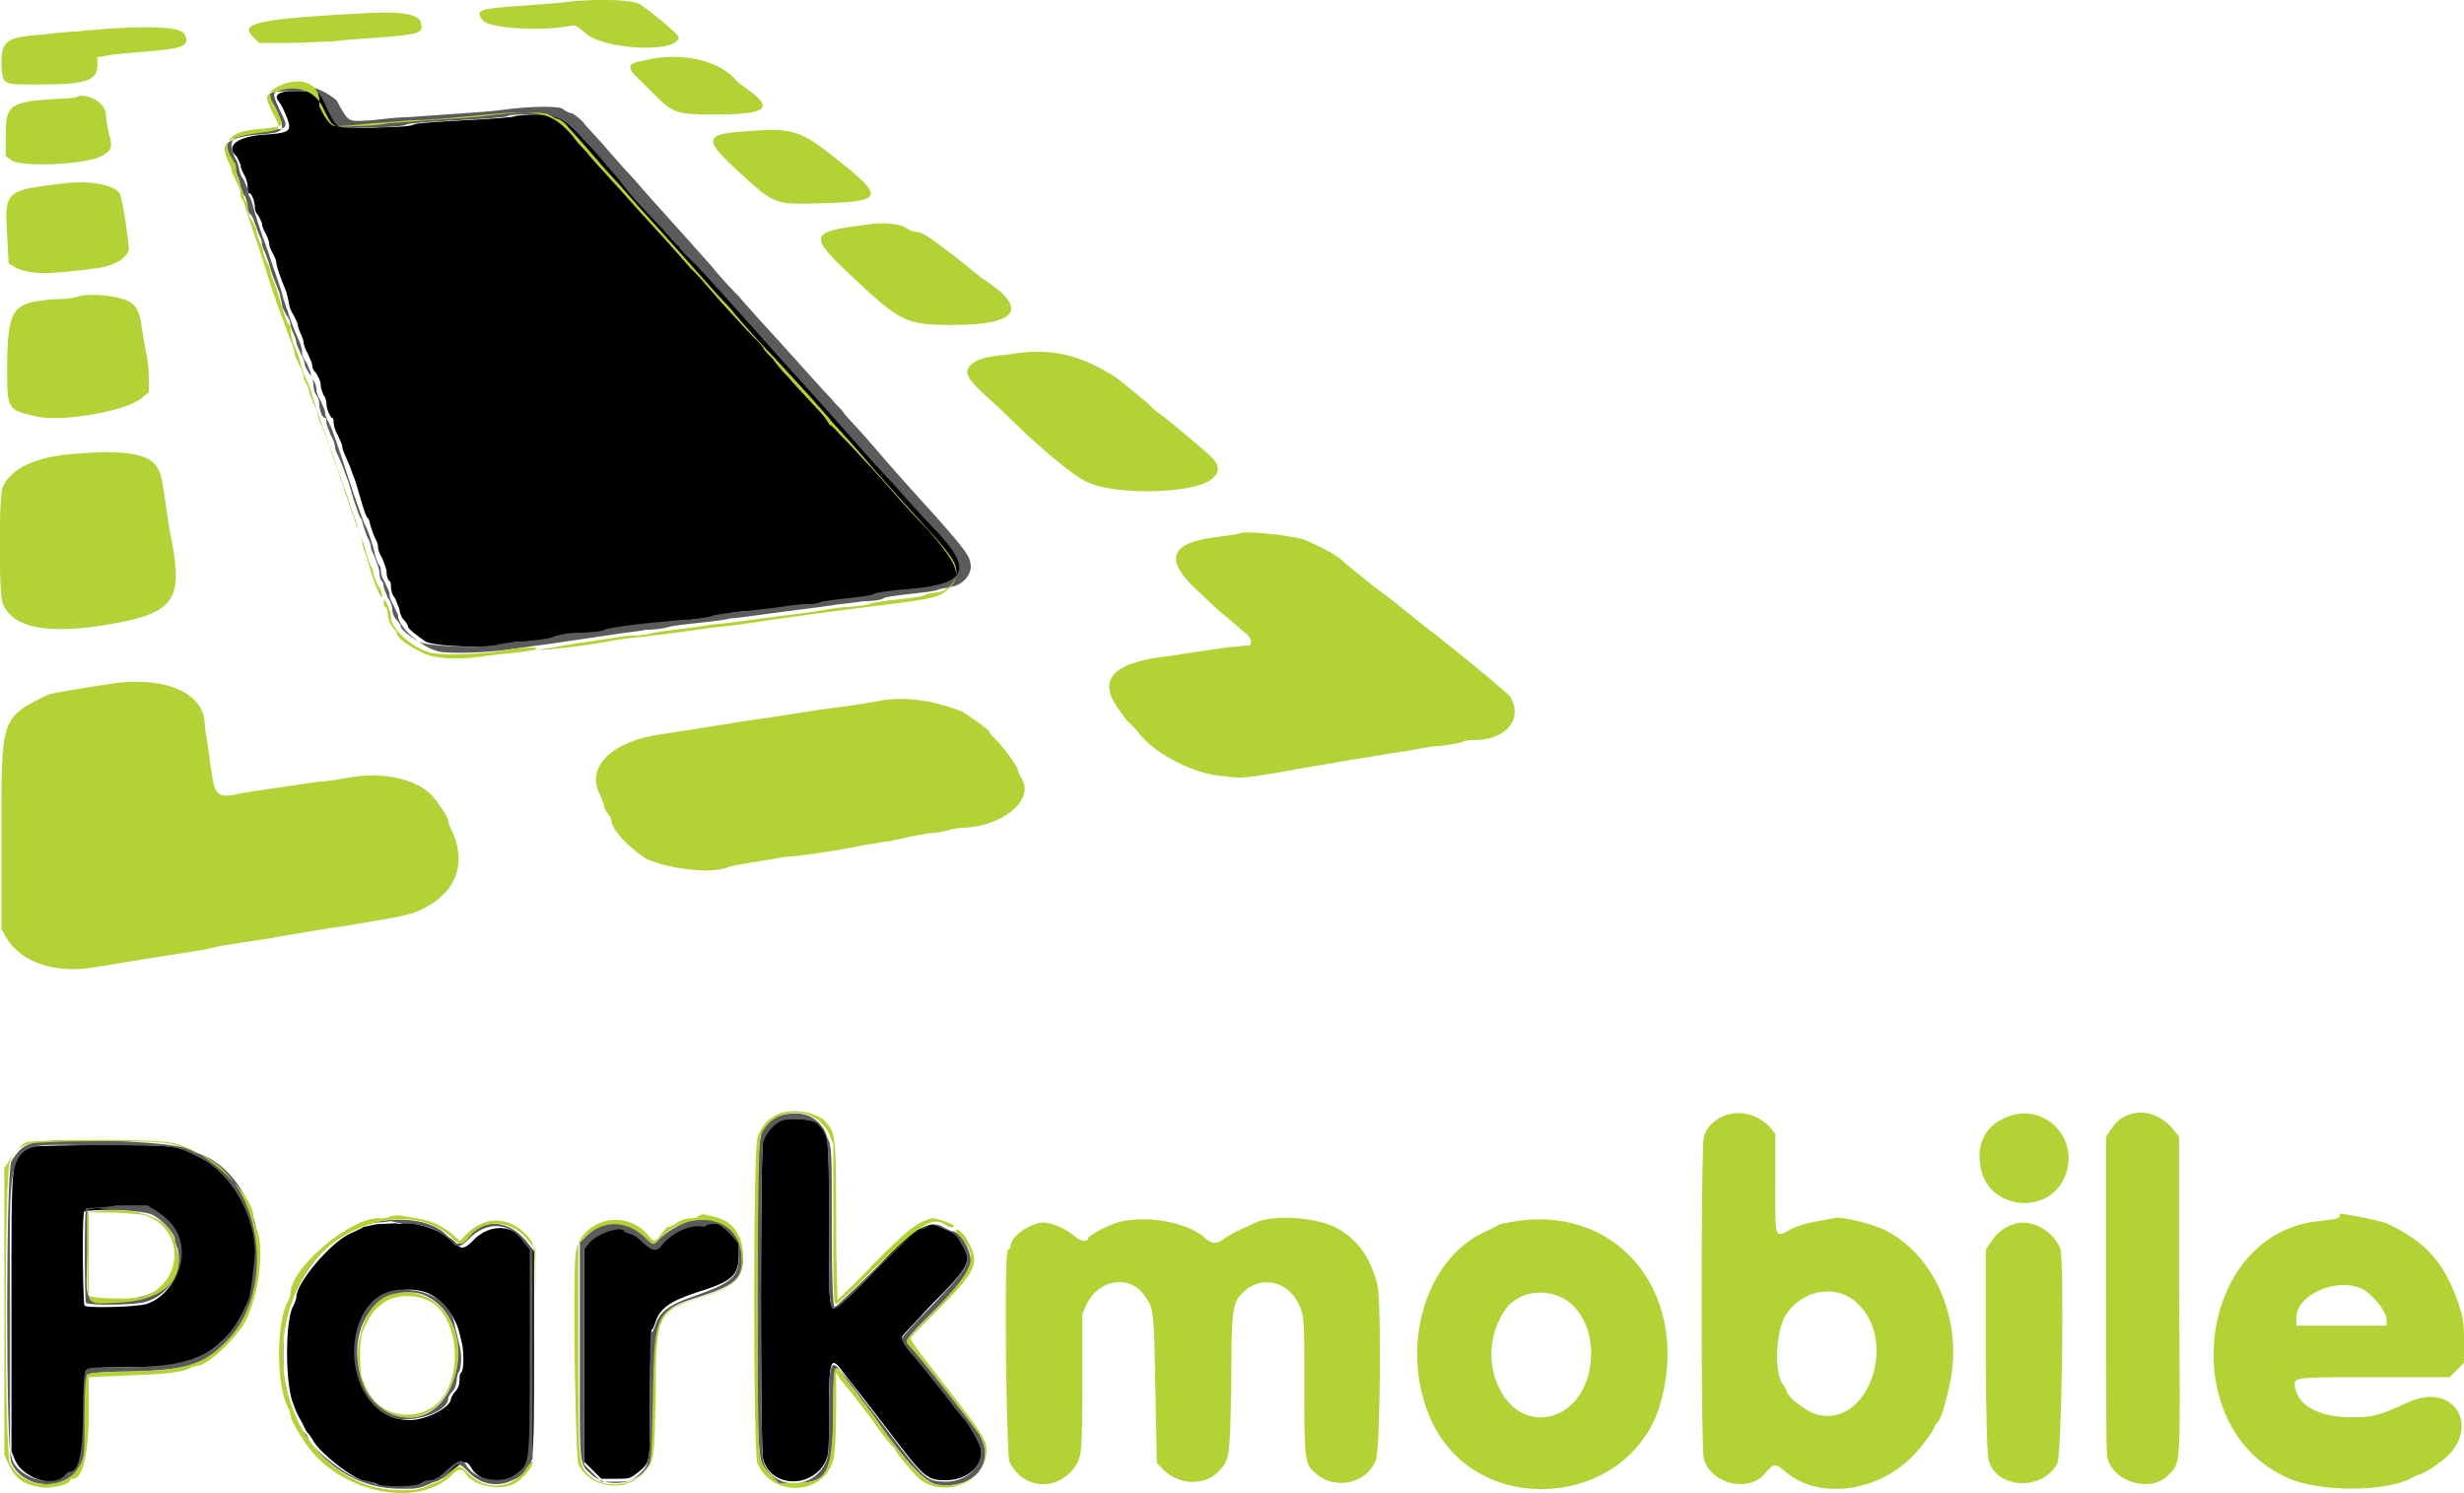 <?xml version="1.0" encoding="utf-8"?>
<!-- Generator: Adobe Illustrator 19.0.0, SVG Export Plug-In . SVG Version: 6.00 Build 0)  -->
<svg version="1.1" id="svg" xmlns="http://www.w3.org/2000/svg" xmlns:xlink="http://www.w3.org/1999/xlink" x="0px" y="0px"
	 width="172.1px" height="104.3px" viewBox="-213.4 704.3 172.1 104.3" style="enable-background:new -213.4 704.3 172.1 104.3;"
	 xml:space="preserve">
<path id="path0" d="M-193.5,710.7c-0.5,0.1-0.7,0.3-0.5,0.6c0.3,0.3,0.8,1.5,0.8,1.8c0,0.4-0.3,0.5-1.6,0.6c-2,0.1-2.9,0.8-2.1,1.5
	c0.1,0.1,0.2,0.4,0.3,0.6c0,0.3,0.2,0.6,0.3,0.8c0.1,0.2,0.2,0.5,0.2,0.8c0,0.2,0,0.4,0.1,0.4c0.2,0,0.4,0.6,0.4,1
	c0,0.2,0.1,0.4,0.2,0.5c0.1,0.1,0.2,0.4,0.3,0.6c0,0.3,0.2,0.6,0.3,0.8c0.1,0.2,0.2,0.5,0.2,0.6c0,0.2,0.1,0.4,0.2,0.6
	c0.1,0.2,0.3,0.5,0.3,0.8c0.1,0.5,0.3,1,0.7,2c0.1,0.4,0.2,0.8,0.2,0.9c0,0.1,0.1,0.4,0.3,0.7c0.1,0.2,0.3,0.6,0.3,0.7
	c0,0.1,0.1,0.4,0.2,0.6c0.1,0.2,0.2,0.5,0.2,0.6c0,0.1,0.1,0.5,0.3,0.8c0.1,0.3,0.3,0.6,0.3,0.8c0,0.2,0.1,0.4,0.3,0.6
	c0.1,0.2,0.3,0.5,0.3,0.8c0,0.2,0.1,0.5,0.2,0.7c0.1,0.1,0.2,0.4,0.2,0.6c0,0.4,0.3,1,0.4,1c0.1,0,0.1,0.2,0.1,0.3
	c0,0.2,0.1,0.6,0.3,0.9c0.1,0.3,0.3,0.6,0.3,0.8c0,0.1,0.1,0.4,0.2,0.6c0.1,0.2,0.2,0.5,0.3,0.7c0.1,0.2,0.2,0.6,0.3,0.8
	c0.1,0.2,0.3,0.9,0.5,1.6c0.2,0.7,0.4,1.3,0.5,1.3c0.1,0.1,0.1,0.3,0.2,0.6c0.1,0.3,0.2,0.6,0.3,0.8c0.1,0.2,0.2,0.4,0.2,0.6
	s0.1,0.5,0.3,0.8c0.1,0.3,0.3,0.7,0.3,1s0.1,0.5,0.2,0.6c0.1,0,0.1,0.2,0.1,0.4c0,0.2,0.1,0.6,0.3,0.8c0.1,0.3,0.3,0.7,0.3,0.8
	s0.1,0.5,0.3,0.7s0.3,0.4,0.3,0.5c0,0.1,0.6,0.6,1.2,1c0.6,0.4,5,0.5,5.6,0.2c0.2-0.1,1-0.2,1.9-0.2c0.9,0,1.7-0.2,1.9-0.3
	c0.2-0.1,1-0.2,1.8-0.3c0.8,0,1.6-0.1,1.8-0.2c0.4-0.1,3-0.5,5.5-0.7c0.9-0.1,1.8-0.2,2.1-0.3c0.3-0.1,1.1-0.3,2.1-0.3
	c0.9-0.1,2.1-0.2,2.6-0.3c0.6-0.1,1.4-0.2,1.8-0.2c0.4,0,0.8-0.1,0.9-0.1c0.1-0.1,1-0.2,1.9-0.3c0.9-0.1,1.8-0.2,1.9-0.3
	c0.1-0.1,1-0.2,1.8-0.3c4.6-0.4,5.2-1.3,2.7-4c-1-1-2.5-2.7-3.1-3.4c-0.9-1-2.2-2.4-3.8-4.2c-0.8-0.9-2.5-2.7-3.6-4
	c-1.8-2-3.1-3.4-6.2-6.9c-0.3-0.3-0.7-0.7-0.9-0.9s-0.4-0.5-0.5-0.6c-0.1-0.2-0.8-0.9-1.5-1.6c-1.6-1.7-1.8-2-2.4-2.7
	c-0.3-0.3-0.8-0.9-1.1-1.3c-0.3-0.3-1.1-1.1-1.6-1.8c-1.4-1.6-1.9-1.8-3.8-1.8c-0.8,0-1.4,0.1-1.5,0.1c-0.1,0.1-1.6,0.2-3.5,0.3
	c-1.8,0.1-3.5,0.2-3.6,0.3c-0.1,0.1-1.2,0.2-2.4,0.2c-2.5,0.1-2.4,0.2-3.2-1.4c-0.2-0.5-0.5-0.9-0.6-1
	C-191.5,710.7-192.9,710.6-193.5,710.7 M-159,782.6c-0.4,0.2-0.9,0.8-1.1,1.4c-0.2,0.8-0.2,21.4,0,22.2c0.5,2,3.3,2.1,4.3,0.3
	c0.3-0.6,0.3-0.7,0.3-3.5c0-3.9,0.1-4.1,1.1-2.7c0.3,0.4,0.8,1,1.1,1.4c0.3,0.4,1.1,1.4,1.7,2.2c2.8,3.7,2.9,3.8,4.3,3.8
	c1.5,0,2.7-1.1,2.4-2.3c-0.1-0.4-0.9-1.9-1.2-2.1c-0.1-0.1-0.6-0.7-1.1-1.4c-1.5-2-2.2-2.9-2.6-3.2c-0.3-0.3-0.6-0.8-0.6-1
	c0-0.1,0.9-1,2-2.2c2.8-2.8,2.9-3.1,2.2-4.3c-0.4-0.7-0.4-0.7-1.2-1.1c-0.8-0.3-0.9-0.3-1.2-0.2c-0.2,0.1-0.5,0.2-0.7,0.3
	c-0.3,0.1-1.2,0.9-2.8,2.6c-1.4,1.4-2.6,2.6-2.8,2.7c-0.6,0.4-0.6,0.2-0.6-5.9c0-6.1,0-6.1-0.8-6.9
	C-156.6,782.5-158.5,782.3-159,782.6 M-211.1,784.4c-1.6,0.5-1.5,0.2-1.5,11.5v9.8l0.3,0.7c0.6,1.2,2.8,1.9,3.6,1
	c0.1-0.1,0.3-0.3,0.4-0.3c0.6,0,0.9-1.4,0.9-4.2c0-2,0-2.8,0.2-2.9c0.1-0.1,0.9-0.2,2.9-0.2c3.7,0,5-0.4,6.7-2.1
	c0.8-0.8,1.1-1.3,1.7-2.5c0.2-0.4,0.4-2.2,0.5-3.2c0.1-2.6-1.6-5.7-3.8-6.8c-1.2-0.6-1.4-0.7-2.3-0.8
	C-202.8,784.2-210.6,784.3-211.1,784.4 M-202.4,789.2c1.2,0.8,1.6,1.6,1.6,2.9c0,1.4-1.1,2.9-2.4,3.3c-0.8,0.2-4.1,0.3-4.3,0.1
	c-0.1-0.2-0.2-6.5,0-6.6c0,0,1-0.1,2.2-0.1h2.1L-202.4,789.2 M-186.8,789.8c-0.5,0-1,0.2-1.2,0.2c-0.1,0.1-0.6,0.3-1,0.5
	c-1.3,0.6-3.7,3.4-3.7,4.4c0,0.1-0.1,0.4-0.2,0.6c-0.6,0.9-0.6,5.6,0,6.9c0.1,0.3,0.3,0.8,0.5,1.1c0.2,0.3,0.3,0.7,0.5,0.9
	c0.2,0.2,0.2,0.3,0.3,0.4c0.3,0.8,3,3,3.9,3c0.2,0,0.5,0.1,0.7,0.2c0.5,0.3,2.9,0.3,3.3,0c0.1-0.1,0.4-0.2,0.6-0.2s0.6-0.2,1.2-0.7
	c0.9-0.8,1.1-0.8,1.4-0.3c0.5,1,2.4,1.4,3.4,0.6s1-0.4,1-8.5v-7.2l-0.4-0.5c-1-1.4-2.7-1.5-3.9-0.2c-0.5,0.5-0.8,0.6-1.1,0.2
	c-0.8-0.9-3.1-1.7-4-1.4C-185.8,789.7-186.3,789.8-186.8,789.8 M-165.1,789.8c-0.6,0.1-1.5,0.6-2,1.2c-0.5,0.5-0.8,0.5-1.4-0.1
	c-0.3-0.3-0.7-0.6-0.9-0.6c-0.2,0-0.4-0.1-0.4-0.2c-0.3-0.4-2,0.2-2.5,0.9l-0.3,0.4v7.5v7.5l0.6,0.6l0.6,0.6h1c0.9,0,1,0,1.5-0.4
	c1-0.8,0.9-0.6,0.9-5.5c0-2.6,0.1-4.4,0.1-4.5c0.1,0,0.2-0.3,0.3-0.6c0.3-0.9,1-1.4,2.8-2c2.6-0.8,3-1.2,3-2.7V791l-0.6-0.7
	c-0.4-0.5-0.7-0.7-1-0.7c-0.2,0-0.5,0-0.7-0.1C-164.4,789.8-164.8,789.8-165.1,789.8 M-182.9,795c0.8,0.6,1.3,1.5,1.5,2.1
	c0.1,0.3,0.2,0.8,0.3,1.2c0.1,0.7,0.1,1.7-0.1,1.9c-0.1,0-0.1,0.3-0.1,0.5c0,0.3-0.1,0.6-0.3,0.8c-0.2,0.2-0.3,0.5-0.3,0.5
	c0,0.6-1.7,1.5-2.9,1.5c-3.8,0-5.2-6.3-1.8-8.6C-185.8,794.2-183.8,794.2-182.9,795"/>
<path id="path1" style="fill:#5B5B5B;" d="M-193.7,710.5c-0.7,0.3-0.7,0.3-0.2,1.4c0.7,1.4,0.7,1.4-1,1.5c-2.2,0.2-2.7,0.6-2.1,1.9
	c0.2,0.3,0.3,0.7,0.3,0.8s0.1,0.5,0.3,0.7c0.1,0.3,0.3,0.6,0.3,0.8s0.1,0.3,0.1,0.4c0.1,0.1,0.2,0.4,0.3,0.8c0.1,0.4,0.5,1.7,1,3
	c0.4,1.3,1,2.8,1.1,3.4c0.4,1.1,0.5,1.6,1,2.7c0.2,0.4,0.3,0.8,0.3,1s0.1,0.5,0.3,0.7c0.1,0.3,0.3,0.6,0.3,0.8
	c0,0.1,0.1,0.4,0.2,0.5c0.1,0.1,0.2,0.4,0.2,0.6s0.1,0.5,0.3,0.8c0.1,0.3,0.3,0.6,0.3,0.8c0,0.2,0.1,0.4,0.2,0.6
	c0.2,0.3,0.5,1.1,1.8,5.1c0.4,1.1,0.7,2,0.8,2.2c0.2,0.3,0.6,1.5,0.7,2.1c0.1,0.3,0.2,0.6,0.3,0.7c0.1,0.1,0.1,0.2,0.1,0.4
	c0,0.2,0.1,0.5,0.3,0.8c0.1,0.3,0.3,0.6,0.3,0.8c0,0.2,0.1,0.5,0.3,0.8c0.1,0.3,0.3,0.6,0.3,0.7c0,0.8,1.6,2.2,2.8,2.5
	c0.7,0.2,3.7,0.1,5.4-0.2c0.7-0.1,2.3-0.3,3.6-0.5c1.3-0.2,2.8-0.4,3.4-0.5c0.6-0.1,1.6-0.2,2.1-0.3c0.5,0,1.3-0.1,1.6-0.2
	c0.3-0.1,1.3-0.2,2.2-0.3c0.9-0.1,1.8-0.2,2.1-0.3c0.3,0,1.7-0.2,3.2-0.4c1.5-0.2,3.2-0.4,3.8-0.5c0.6-0.1,1.7-0.2,2.3-0.3
	c0.7,0,1.3-0.1,1.4-0.2c0.1-0.1,0.9-0.2,1.8-0.3c0.9-0.1,1.8-0.2,2-0.3c0.2-0.1,0.6-0.1,0.9-0.2c0.8-0.1,1.4-0.8,1.4-1.4
	c0-0.7-0.3-1.1-2.6-3.7c-1.1-1.2-2.9-3.2-4-4.5c-1.1-1.3-2.2-2.4-2.3-2.6c-0.1-0.2-0.5-0.5-0.8-0.9c-0.5-0.5-1.9-2.1-3-3.3
	c-0.7-0.8-2.3-2.5-2.8-3.1c-0.3-0.3-0.6-0.7-0.8-0.9c-0.1-0.1-1-1-1.8-2c-0.8-0.9-2.4-2.7-3.4-3.8c-1.1-1.2-2.1-2.4-2.4-2.7
	c-0.3-0.3-1-1.1-1.6-1.8c-0.6-0.7-1.4-1.5-1.6-1.8c-0.3-0.3-0.7-0.6-0.8-0.6c-0.2,0-0.5-0.2-0.6-0.3c-0.3-0.2-2.2-0.2-4.4,0.1
	c-0.7,0.1-2.4,0.2-3.8,0.3c-1.4,0.1-2.7,0.2-3,0.2s-1.3,0.1-2.1,0.2c-1.8,0.1-1.6,0.2-2.5-1.4C-191,710.4-192.3,710-193.7,710.5
	 M-191.2,710.8c0.1,0,0.4,0.5,0.6,1c0.8,1.6,0.6,1.5,3.2,1.4c1.2,0,2.3-0.1,2.4-0.2c0.1-0.1,1.8-0.2,3.6-0.3
	c1.8-0.1,3.4-0.2,3.5-0.3c0.1-0.1,0.7-0.1,1.5-0.1c1.9,0,2.4,0.2,3.8,1.8c0.6,0.6,1.3,1.4,1.6,1.8c0.3,0.3,0.8,0.9,1.1,1.3
	c0.6,0.8,0.8,1,2.4,2.7c0.7,0.7,1.3,1.5,1.5,1.6c0.1,0.2,0.3,0.4,0.5,0.6c0.2,0.2,0.6,0.6,0.9,0.9c3.2,3.5,4.4,4.9,6.2,6.9
	c1.2,1.3,2.8,3.1,3.6,4c1.6,1.8,2.9,3.3,3.8,4.2c0.6,0.7,2.1,2.4,3.1,3.4c2.6,2.8,1.9,3.7-2.7,4c-0.9,0.1-1.7,0.2-1.8,0.3
	c-0.1,0.1-1,0.2-1.9,0.3c-0.9,0.1-1.8,0.2-1.9,0.3c-0.1,0.1-0.6,0.1-0.9,0.1c-0.4,0-1.2,0.1-1.8,0.2c-0.6,0.1-1.8,0.2-2.6,0.3
	c-0.9,0.1-1.8,0.2-2.1,0.3c-0.3,0.1-1.2,0.3-2.1,0.3c-2.5,0.2-5.1,0.5-5.5,0.7c-0.2,0.1-1,0.2-1.8,0.2s-1.6,0.2-1.8,0.3
	c-0.2,0.1-1,0.2-1.9,0.3c-0.9,0-1.7,0.2-1.9,0.2c-0.6,0.3-5,0.2-5.6-0.2c-0.7-0.4-1.2-0.9-1.2-1c0-0.1-0.1-0.3-0.3-0.5
	c-0.2-0.2-0.3-0.5-0.3-0.7s-0.1-0.6-0.3-0.8c-0.1-0.3-0.3-0.7-0.3-0.8c0-0.2-0.1-0.4-0.1-0.4c-0.1,0-0.2-0.3-0.2-0.6
	c0-0.3-0.2-0.7-0.3-1c-0.1-0.3-0.3-0.6-0.3-0.8s-0.1-0.4-0.2-0.6c-0.1-0.2-0.2-0.5-0.3-0.8s-0.1-0.5-0.2-0.6
	c-0.1-0.1-0.3-0.7-0.5-1.3c-0.2-0.7-0.4-1.4-0.5-1.6c-0.1-0.2-0.2-0.6-0.3-0.8c-0.1-0.2-0.2-0.5-0.3-0.7c-0.1-0.2-0.2-0.4-0.2-0.6
	c0-0.1-0.1-0.5-0.3-0.8c-0.1-0.3-0.3-0.7-0.3-0.9c0-0.2,0-0.3-0.1-0.3c-0.2,0-0.4-0.6-0.4-1c0-0.2-0.1-0.5-0.2-0.6
	c-0.1-0.1-0.2-0.4-0.2-0.7c0-0.2-0.1-0.6-0.3-0.8c-0.1-0.2-0.3-0.5-0.3-0.6c0-0.1-0.1-0.5-0.3-0.8c-0.1-0.3-0.3-0.6-0.3-0.8
	c0-0.1-0.1-0.4-0.2-0.6c-0.1-0.2-0.2-0.5-0.2-0.6c0-0.1-0.1-0.5-0.3-0.7c-0.1-0.2-0.3-0.5-0.3-0.7c0-0.1-0.1-0.5-0.2-0.9
	c-0.4-1-0.6-1.5-0.7-2c-0.1-0.2-0.2-0.6-0.3-0.8c-0.1-0.2-0.2-0.4-0.2-0.6s-0.1-0.4-0.2-0.6c-0.1-0.2-0.2-0.6-0.3-0.8
	c-0.1-0.3-0.2-0.6-0.3-0.6c-0.1-0.1-0.2-0.3-0.2-0.5c0-0.4-0.2-1-0.4-1c-0.1,0-0.1-0.2-0.1-0.4s-0.1-0.6-0.2-0.8
	c-0.1-0.2-0.2-0.6-0.3-0.8c-0.1-0.3-0.2-0.6-0.3-0.6c-0.8-0.7,0.1-1.4,2.1-1.5c1.3-0.1,1.6-0.2,1.6-0.6c0-0.3-0.5-1.5-0.8-1.8
	c-0.3-0.3-0.1-0.6,0.5-0.6C-192.9,710.6-191.5,710.7-191.2,710.8 M-158.8,782.2c-1.8,0.6-1.7,0.1-1.7,12.8c0,11.9,0,11.4,0.9,12.3
	l0.6,0.6h1.1c2.3,0,2.7-0.7,2.7-4.9c0-3.5,0.1-3.6,0.8-2.5c0.2,0.3,0.8,1,1.2,1.6c0.4,0.5,0.9,1.2,1.1,1.5c2,2.9,3.3,4.2,4.1,4.4
	c2.6,0.4,4.2-1.5,3-3.5c-0.4-0.6-4.1-5.4-4.8-6.1c-0.4-0.5-0.5-0.4,1.6-2.5c2.2-2.2,2.6-2.7,2.6-3.5c0-0.9-0.8-2.1-1.3-2.1
	c-0.1,0-0.3-0.1-0.5-0.2c-0.9-0.7-1.9-0.1-4.9,2.9c-1.5,1.4-2.7,2.6-2.8,2.6c-0.1,0-0.2-1.3-0.2-5.6c0-5.3,0-5.6-0.3-6.2
	C-156.1,782.3-157.3,781.8-158.8,782.2 M-156.3,782.8c0.8,0.9,0.8,0.9,0.8,6.9c0,6.1,0,6.3,0.6,5.9c0.2-0.1,1.5-1.3,2.8-2.7
	c1.6-1.6,2.6-2.5,2.8-2.6c0.2-0.1,0.5-0.2,0.7-0.3c0.3-0.2,0.4-0.2,1.2,0.2c0.8,0.3,0.8,0.4,1.2,1.1c0.7,1.2,0.5,1.5-2.2,4.3
	c-1.1,1.1-2,2.1-2,2.2c0,0.2,0.3,0.7,0.6,1s1,1.2,2.6,3.2c0.5,0.7,1,1.3,1.1,1.4c0.3,0.3,1.1,1.7,1.2,2.1c0.2,1.2-1,2.3-2.4,2.3
	c-1.4,0-1.5-0.1-4.3-3.8c-0.6-0.8-1.4-1.8-1.7-2.2c-0.3-0.4-0.8-1.1-1.1-1.4c-1-1.3-1.1-1.2-1.1,2.7c0,2.8,0,2.9-0.3,3.5
	c-1,1.9-3.8,1.7-4.3-0.3c-0.2-0.8-0.2-21.4,0-22.2c0.2-0.6,0.7-1.2,1.1-1.4C-158.5,782.3-156.6,782.5-156.3,782.8 M-211.3,784.2
	c-0.6,0.2-0.9,0.6-1.3,1.2c-0.4,0.7-0.4,20.2,0,21.1c0.9,1.9,3.9,2,4.9,0.1c0.3-0.6,0.3-0.7,0.3-3.4c0-2.1,0-2.8,0.2-2.9
	c0.1-0.1,1.4-0.2,3.1-0.2c3.8-0.1,5-0.5,6.7-2.2c3.5-3.6,2.5-11-1.8-12.9c-0.3-0.1-0.7-0.3-0.9-0.4
	C-201.3,784-209.9,783.7-211.3,784.2 M-201.7,784.4c0.9,0.1,1.1,0.2,2.3,0.8c2.2,1.1,3.9,4.2,3.8,6.8c-0.1,1-0.3,2.9-0.5,3.2
	c-1.5,3.5-3.5,4.6-8.4,4.6c-2,0-2.8,0-2.9,0.2c-0.1,0.1-0.2,0.9-0.2,2.9c0,2.8-0.3,4.2-0.9,4.2c-0.1,0-0.3,0.1-0.4,0.3
	c-0.8,0.8-3,0.2-3.6-1l-0.2-0.7v-9.8c0-12.8-0.6-11.6,6-11.6C-204.4,784.3-202.2,784.3-201.7,784.4 M-207.4,788.7
	c-0.1,0.1-0.1,6.4,0,6.6c0.1,0.2,3.5,0.2,4.3-0.1c1.3-0.4,2.4-1.9,2.4-3.3c0-1.3-0.5-2.1-1.6-2.9l-0.8-0.5h-2.1
	C-206.4,788.7-207.4,788.7-207.4,788.7 M-202.9,789.1c0.6,0.2,1.6,1.2,1.7,1.7c0,0.2,0.1,0.5,0.2,0.7c0.5,2.1-1.2,3.5-4.2,3.6
	c-2.4,0.1-2.2,0.4-2.1-3.3v-3l0.7-0.1C-205.5,788.8-203.5,788.9-202.9,789.1 M-186.9,789.6c-3,0.4-5.7,3.3-6.5,6.9
	c-1.3,6.2,2.5,11.8,8,11.8c1.3,0,1.3,0,2.8-0.7c0.2-0.1,0.5-0.3,0.7-0.6c0.5-0.6,0.6-0.5,1.3,0.2c1.2,1.2,3.1,1,4.1-0.5l0.3-0.5
	v-7.3v-7.3l-0.4-0.5c-1.1-1.6-3.2-1.8-4.3-0.3c-0.4,0.5-0.6,0.5-1.1,0C-182.9,789.7-184.6,789.3-186.9,789.6 M-165.3,789.6
	c-0.6,0.2-1.6,0.8-2,1.2c-0.3,0.4-0.5,0.4-0.9-0.1c-1.2-1.3-3-1.3-4.2-0.1l-0.5,0.5v7.5c0,8.2-0.1,7.9,0.8,8.7c1.1,1,3.2,0.7,4-0.6
	c0.3-0.4,0.3-0.6,0.4-4.9c0.1-5.8,0.2-6,3.1-6.9c2.5-0.8,3.1-1.3,3.1-2.7C-161.6,790.2-163.2,789.1-165.3,789.6 M-184.6,789.8
	c1.2,0.1,2.1,0.6,2.8,1.3c0.3,0.4,0.6,0.3,1.1-0.2c1.2-1.3,2.9-1.3,3.9,0.2l0.4,0.5v7.2c0,8.1,0,7.7-1,8.5c-0.9,0.7-2.8,0.4-3.4-0.6
	c-0.3-0.5-0.5-0.5-1.4,0.3c-0.5,0.5-0.9,0.7-1.2,0.7c-0.2,0-0.5,0.1-0.6,0.2c-0.4,0.3-2.8,0.3-3.3,0c-0.2-0.1-0.5-0.2-0.7-0.2
	c-0.8,0-3.6-2.1-3.9-3c0-0.1-0.2-0.3-0.3-0.4c-0.1-0.1-0.3-0.5-0.5-0.9c-0.2-0.4-0.3-0.8-0.5-1.1c-0.6-1.3-0.5-6,0-6.9
	c0.1-0.2,0.2-0.5,0.2-0.6c0-1,2.4-3.8,3.7-4.4c0.4-0.2,0.8-0.4,1-0.5c0.1-0.1,0.7-0.2,1.2-0.2s1-0.1,1-0.1
	C-185.8,789.7-185.2,789.8-184.6,789.8 M-163.4,789.8c0.2,0,0.5,0.2,1,0.7l0.6,0.7v0.9c0,1.4-0.5,1.8-3,2.7c-1.8,0.6-2.5,1.1-2.8,2
	c-0.1,0.3-0.2,0.5-0.3,0.6c-0.1,0-0.1,1.9-0.1,4.5c0,4.9,0,4.7-0.9,5.5c-0.4,0.3-0.5,0.4-1.5,0.4h-1l-0.6-0.6l-0.6-0.6v-7.5v-7.5
	l0.3-0.4c0.5-0.7,2.3-1.3,2.5-0.9c0,0.1,0.2,0.1,0.4,0.2c0.2,0,0.6,0.3,0.9,0.6c0.6,0.6,1,0.7,1.4,0.1c0.8-0.9,2-1.4,2.9-1.2
	C-164,789.8-163.6,789.8-163.4,789.8 M-185.6,794.4c-3.7,0.3-4.2,7-0.7,8.8c1.3,0.7,4.2-0.2,4.2-1.2c0-0.1,0.1-0.3,0.3-0.5
	s0.3-0.6,0.3-0.8c0-0.2,0.1-0.5,0.1-0.5c0.2-0.1,0.3-1.2,0.1-1.9c-0.1-0.4-0.2-0.9-0.3-1.2C-181.8,795.3-183.4,794.3-185.6,794.4
	 M-183.5,794.9c3.6,1.9,2.2,8.9-1.7,8.4c-3.4-0.4-4.5-6.2-1.5-8.2C-185.8,794.5-184.3,794.4-183.5,794.9"/>
<path id="path3" style="fill:#B3D236;" d="M-173.5,704.4c-0.6,0.1-2.1,0.2-3.4,0.3c-3.1,0.2-3.3,0.3-2.8,1c0.4,0.6,4.2,0.8,6.2,0.4
	c0.3-0.1,0.5,0.1,1.1,0.6c1.4,1.1,6.4,1.3,6.4,0.2c0-0.2-1.8-1.7-2.7-2.3C-169.1,704.3-171.4,704.2-173.5,704.4 M-187.5,705.2
	c-7.8,0.4-9.3,0.7-8.2,1.7l0.4,0.4h2c1.1,0,2.5-0.1,3.1-0.1c0.6-0.1,2.2-0.2,3.5-0.3c2.6-0.2,2.9-0.3,2.7-1
	C-184.1,705.3-185.3,705.1-187.5,705.2 M-205.9,706.3c-0.7,0.1-1.6,0.1-2.1,0.2c-0.5,0-1.5,0.1-2.3,0.2c-2.7,0.2-3,0.4-3,2.1
	c0.1,1.5,0,1.4,2.9,1.4c3,0,3.8-0.3,3.8-1.3v-0.6l0.6-0.1c0.3-0.1,1.6-0.2,2.8-0.3c2.6-0.2,3.1-0.4,2.7-1.2
	C-200.8,706.2-202.4,706.1-205.9,706.3 M-168.3,708.5c-0.3,0.1-0.7,0.1-0.8,0.2c-0.4,0.1-0.4,0.5,0.2,1c0.2,0.2,0.8,0.8,1.2,1.2
	c1.3,1.3,1.6,1.4,4.1,1.4c3.7,0,4.3-0.4,2.5-1.7c-0.4-0.3-0.7-0.5-0.8-0.6C-163.1,708.5-165.8,707.9-168.3,708.5 M-193.9,710.3
	c-0.8,0.4-0.8,0.5-0.2,1.7c0.6,1.2,0.6,1.1-1,1.3c-2.1,0.1-2.8,0.8-2.2,1.9c0.1,0.1,0.2,0.4,0.3,0.5c0.1,0.1,0.1,0.4,0.1,0.5
	c0,0.1,0.1,0.5,0.2,0.8c0.1,0.3,0.3,0.7,0.3,0.9c0.1,0.2,0.1,0.5,0.2,0.5c0.1,0,0.1,0.2,0.1,0.5c0,0.2,0.1,0.6,0.3,0.8
	c0.1,0.2,0.3,0.5,0.3,0.7c0,0.1,0.1,0.4,0.2,0.7c0.1,0.2,0.3,0.7,0.3,0.9c0.1,0.3,0.2,0.6,0.3,0.7c0.1,0.1,0.1,0.3,0.2,0.6
	c0,0.2,0.2,0.6,0.3,0.9c0.1,0.2,0.3,0.9,0.5,1.6c0.2,0.6,0.4,1.2,0.5,1.2c0.1,0,0.1,0.2,0.1,0.4c0,0.2,0.1,0.6,0.2,0.9
	c0.1,0.3,0.4,0.9,0.5,1.4c0.1,0.4,0.3,1,0.5,1.3c0.1,0.3,0.3,0.7,0.3,0.9c0.1,0.4,0.5,1.5,0.7,2.1c0.1,0.2,0.4,1.2,0.8,2.2
	c0.3,1,0.7,2,0.7,2.1c0.1,0.1,0.3,0.8,0.5,1.4c0.2,0.6,0.5,1.4,0.6,1.7c0.1,0.3,0.2,0.6,0.2,0.8c0,0.2,0.1,0.3,0.1,0.5
	c0.1,0.1,0.3,0.8,0.5,1.5c0.4,1.3,0.8,2.1,0.8,1.7c0-0.1-0.1-0.5-0.3-0.7c-0.1-0.3-0.3-0.6-0.3-0.8c0-0.1-0.1-0.3-0.1-0.4
	c-0.1-0.1-0.2-0.4-0.3-0.7c-0.2-0.6-0.5-1.8-0.7-2.1c-0.1-0.1-0.4-1.1-0.8-2.2c-1.3-3.9-1.6-4.7-1.8-5.1c-0.1-0.2-0.2-0.5-0.2-0.6
	c0-0.1-0.1-0.5-0.3-0.8c-0.1-0.3-0.3-0.7-0.3-0.8c0-0.2-0.1-0.4-0.2-0.6c-0.1-0.1-0.2-0.4-0.2-0.5c0-0.1-0.1-0.5-0.3-0.8
	c-0.1-0.3-0.3-0.6-0.3-0.7c0-0.1-0.1-0.6-0.3-1c-0.4-1.1-0.6-1.6-1-2.7c-0.2-0.6-0.7-2.1-1.1-3.4c-0.4-1.3-0.9-2.6-1-3
	c-0.1-0.4-0.2-0.7-0.3-0.8c-0.1-0.1-0.1-0.3-0.1-0.4c0-0.2-0.1-0.5-0.3-0.8c-0.1-0.3-0.3-0.6-0.3-0.7c0-0.1-0.1-0.5-0.3-0.8
	c-0.5-1.2-0.1-1.6,2.1-1.9c1.7-0.2,1.7-0.2,1-1.5c-0.5-1.1-0.5-1.2,0.3-1.4c1.4-0.5,2.6-0.1,3.2,1c0.8,1.6,0.6,1.5,2.5,1.4
	c0.9,0,1.8-0.1,2.1-0.2c0.3,0,1.7-0.1,3-0.2c1.4-0.1,3.1-0.2,3.8-0.3c2.2-0.3,4.1-0.3,4.4-0.1c0.2,0.1,0.4,0.2,0.6,0.3
	c0.2,0,0.6,0.3,0.8,0.6c0.3,0.3,1,1.1,1.6,1.8c0.6,0.7,1.3,1.5,1.6,1.8s1.3,1.5,2.4,2.7c1.1,1.2,2.6,2.9,3.4,3.8
	c0.8,0.9,1.6,1.8,1.8,2c0.1,0.1,0.5,0.5,0.8,0.9c0.5,0.6,2,2.3,2.8,3.1c1.1,1.2,2.5,2.7,3,3.3c0.3,0.3,0.6,0.7,0.8,0.9
	c0.1,0.2,1.2,1.3,2.3,2.6c1.1,1.3,2.9,3.3,4,4.5c2.3,2.5,2.6,3,2.6,3.7c0,0.6-0.6,1.3-1.4,1.4c-0.3,0-0.7,0.1-0.9,0.2
	c-0.2,0.1-1.1,0.2-2,0.3c-0.9,0.1-1.7,0.2-1.8,0.3c-0.1,0.1-0.7,0.1-1.4,0.2c-0.7,0-1.7,0.2-2.3,0.3c-0.6,0.1-2.3,0.3-3.8,0.5
	s-2.9,0.4-3.2,0.4s-1.2,0.2-2.1,0.3c-0.9,0.1-1.8,0.2-2.2,0.3c-0.3,0.1-1,0.2-1.5,0.2s-1.5,0.2-2.3,0.3c-0.7,0.1-2.1,0.3-3.1,0.5
	c-1.3,0.2-1.5,0.2-0.9,0.2c1.2-0.1,3.1-0.3,4.6-0.6c0.7-0.1,1.7-0.3,2.3-0.3c0.6-0.1,1.7-0.2,2.4-0.3c0.7-0.1,2.1-0.3,3-0.4
	c0.9-0.1,2.6-0.3,3.6-0.5c1.7-0.2,2.7-0.4,7.6-1c4.1-0.5,4.2-0.6,4.9-1.2c0.9-0.9,0.6-1.7-1.5-4.1c-0.6-0.6-1.7-1.8-2.4-2.6
	c-0.7-0.8-1.5-1.7-1.8-2s-0.9-1-1.5-1.6c-0.6-0.6-1-1.1-1.1-1.1c-0.1,0-0.1-0.1-0.1-0.1s-0.3-0.5-0.6-0.8c-1.1-1.2-1.5-1.6-2.2-2.4
	c-0.4-0.4-0.9-1-1.1-1.3c-0.3-0.3-0.6-0.6-0.7-0.8c-0.1-0.2-0.6-0.7-1.1-1.2c-1-1.1-1.6-1.7-2.8-3.1c-0.5-0.6-1-1.1-1.2-1.3
	c-0.1-0.1-1.2-1.4-2.5-2.8c-1.3-1.4-2.5-2.8-2.8-3.1c-0.3-0.3-0.7-0.8-1-1.1c-0.3-0.3-0.6-0.7-0.8-0.9c-0.1-0.2-0.7-0.7-1.1-1.3
	c-1.5-1.7-2.3-1.9-7-1.4c-1.1,0.1-3,0.3-4.2,0.3c-1.2,0.1-2.9,0.2-3.7,0.3c-0.8,0.1-1.6,0.1-1.7,0.1c-0.3,0-0.7-0.5-1.1-1.4
	C-190.9,710.1-192.4,709.6-193.9,710.3 M-209.3,711.2c-3.4,0.2-3.7,0.4-3.7,2.5v1.5l0.4,0.3c0.8,0.5,5.2,0.3,6.3-0.3
	c0.7-0.4,0.8-0.6,0.5-1.6c-0.1-0.4-0.2-1-0.2-1.3c0-0.7-1-1.4-1.9-1.3C-207.9,711.1-208.6,711.2-209.3,711.2 M-161.7,713.5
	c-2.5,0.2-2.5,0.6-0.1,2.8c2.5,2.3,2.5,2.3,5.7,2.2c4.3-0.1,4.5-0.4,1.5-2.8C-157.6,713.3-157.9,713.2-161.7,713.5 M-208.9,717.1
	c-4.1,0.5-4.2,0.5-4,3.6l0.1,2l0.5,0.3c1.1,0.5,2.3,0.5,5.9,0c1.1-0.2,1.9-0.7,2-1.3c0-0.4-0.4-3.3-0.6-3.8
	C-205.3,717.2-207.1,716.9-208.9,717.1 M-152.9,720c-4,0.5-4.1,0.7-0.9,3.7c3.3,3.1,3.7,3.3,6.9,3.3c4.6,0,5.4-1.1,2.2-3.2
	c-0.2-0.1-1-0.8-1.9-1.5c-1.8-1.4-2.4-1.8-2.8-1.8c-0.2,0-0.4-0.1-0.6-0.2C-150.4,719.9-151.8,719.8-152.9,720 M-207.9,725
	c-0.2,0.1-0.9,0.2-1.6,0.2c-3,0.2-3.3,0.6-3.4,4.2c0,3.6-0.1,3.5,2.1,4c1.8,0.4,6.3-0.4,7.3-1.3l0.5-0.4v-1c0-0.5-0.1-1.4-0.2-1.8
	c-0.1-0.4-0.2-1.2-0.3-1.7c-0.1-1.2-0.5-1.8-1.3-2C-205.6,724.9-207.4,724.8-207.9,725 M-142.6,729c-0.4,0.1-1.1,0.1-1.5,0.2
	c-0.8,0.1-1.5,0.4-1.7,0.9c-0.2,0.3,0.2,0.9,1.1,1.7c0.4,0.4,1,0.9,1.3,1.2c2.4,2.4,5,4.6,6,5c1.9,0.9,7.3,0.8,8.6-0.2
	c0.6-0.5,0.6-0.9,0.1-1.5c-0.4-0.4-3-2.6-3.7-3.1c-0.2-0.1-0.5-0.4-0.8-0.7c-0.6-0.5-0.7-0.6-2.2-1.8
	C-137.9,729.1-139.9,728.6-142.6,729 M-208.2,736c-2.7,0.2-4.4,1-5,2.3c-0.3,0.7-0.3,7.5,0,8.2c0.7,1.6,2.9,2.1,6.9,1.5
	c5-0.8,5.7-1.6,4.9-5.9c-0.2-0.8-0.3-1.9-0.4-2.4c-0.3-2.2-0.4-2.4-0.6-2.7C-202.9,736-204.6,735.7-208.2,736 M-126.9,741.6
	c0,0-0.7,0.1-1.4,0.2c-3.5,0.4-3.9,1.6-1.2,4c0.6,0.6,1.5,1.4,2,1.8c0.5,0.4,1,0.9,1.2,1c0.3,0.3,0.4,0.8,0.1,0.8
	c-0.1,0-0.2,0-0.3,0c-0.1,0-0.5,0.1-1.1,0.1c-0.5,0.1-1.4,0.2-2,0.3c-0.6,0.1-1.4,0.2-1.9,0.3c-4.1,0.4-5.3,1.6-3.8,3.7
	c0.3,0.4,0.6,0.9,0.8,1c0.1,0.1,0.5,0.5,0.8,0.9c1.2,1.4,3.7,2.6,5.5,2.8c0.3,0,0.8,0.1,1,0.1c0.4,0.1,1.9-0.1,5.1-0.7
	c1.7-0.3,4.2-0.7,5.4-0.9c0.5-0.1,1.4-0.2,1.9-0.3s1.5-0.3,2.1-0.3c0.7-0.1,1.3-0.2,1.5-0.3s0.5-0.1,0.8-0.1c2.2,0,3.4-1.5,2.5-3
	c-0.2-0.3-2.5-2.2-5.4-4.5c-0.3-0.2-0.9-0.7-1.4-1.1c-0.5-0.4-1.7-1.4-2.7-2.1c-1-0.8-2-1.6-2.3-1.9c-0.5-0.4-1.4-0.9-2.6-1.4
	C-123.2,741.7-126.7,741.3-126.9,741.6 M-186.6,746.3c0,0.2,0,0.3,0.1,0.4c0.1,0,0.2,0.3,0.2,0.6s0.2,0.6,0.3,0.8
	c0.1,0.1,0.3,0.3,0.3,0.4c0,0.3,0.6,0.8,1.8,1.4c0.8,0.4,2.3,0.5,3.9,0.3c0.5-0.1,1.6-0.2,2.5-0.3c0.9-0.1,1.6-0.2,1.6-0.3
	c0.1-0.1-1.1-0.1-2.1,0.1c-1.4,0.3-4.6,0.4-5.3,0.2c-1.3-0.3-2.8-1.7-2.8-2.5C-186.1,746.9-186.6,745.9-186.6,746.3 M-205.2,752
	c-2.1,0.3-4.4,0.7-4.8,0.8c-3.4,1.7-3.3,1.5-3.3,10v6.4l0.4,0.7c1,1.6,3.3,2.4,5.9,2c1.3-0.2,3.6-0.6,5.6-0.9
	c0.6-0.1,1.4-0.2,1.8-0.3c0.4,0,1-0.2,1.5-0.3c0.5-0.1,1.3-0.2,1.9-0.3c0.5-0.1,1.6-0.2,2.4-0.4c0.8-0.1,2.8-0.5,4.4-0.7
	c4.2-0.7,4.8-0.8,5.7-1.3c2.3-1.2,2.9-3.3,1.8-5.5c-0.1-0.2-0.2-0.5-0.2-0.6c0-0.2-0.6-1.1-1.1-1.7c-1.1-1.2-3.5-1.7-5.7-1.3
	c-0.6,0.1-1.7,0.3-2.2,0.3c-2.1,0.3-4.8,0.7-5.4,0.8c-1.6,0.4-1.9,0.2-2.1-1.3c-0.1-0.6-0.2-1.5-0.3-2.1c-0.1-0.6-0.2-1.2-0.2-1.5
	C-199.2,752.8-201.6,751.6-205.2,752 M-152.2,753.3c-0.6,0.1-1.8,0.3-2.6,0.4c-0.9,0.1-2.1,0.3-2.8,0.4c-0.7,0.1-1.8,0.3-2.6,0.4
	c-0.8,0.1-2,0.3-2.6,0.4c-1.2,0.2-1.9,0.3-4.5,0.7c-3.4,0.5-5.2,2.3-4.2,4.2c0.1,0.2,0.2,0.5,0.3,0.8c0,0.2,0.2,0.5,0.3,0.6
	c0.1,0.1,0.2,0.3,0.2,0.4c0,0.6,1.1,1.8,2.3,2.6c1.2,0.7,4.5,1.2,5.8,0.7c0.2-0.1,0.8-0.2,1.4-0.3c0.5-0.1,1.3-0.2,1.8-0.3
	c0.4-0.1,1.2-0.2,1.6-0.2c0.9-0.1,3-0.4,4.4-0.7c0.5-0.1,1.3-0.2,1.7-0.3c0.4,0,1.2-0.2,1.6-0.3c0.4-0.1,1.2-0.2,1.6-0.3
	c0.4,0,1-0.1,1.3-0.2c0.3-0.1,0.9-0.2,1.5-0.2c2.7-0.3,4.6-2.1,3.6-3.5c-0.1-0.2-0.2-0.4-0.2-0.5c0-0.2-0.9-1.5-1.6-2.2
	c-0.2-0.2-0.4-0.4-0.4-0.5c0-0.1-1.4-1.1-1.9-1.4C-148.3,753.2-150.3,752.9-152.2,753.3 M-159.2,782.2c-0.6,0.3-1.1,0.9-1.3,1.6
	c-0.3,0.9-0.3,22,0,22.7c1,2.4,4.6,2.3,5.3-0.2c0.1-0.3,0.2-1.7,0.2-3.3c0-1.5,0-2.7,0-2.8c0,0,0.1,0.1,0.2,0.3
	c0.1,0.2,0.3,0.4,0.4,0.5c0.8,1,1.8,2.3,2.2,2.9c0.5,0.7,0.9,1.2,1.2,1.5c0.1,0.1,0.2,0.2,0.2,0.3s1,1.3,1.5,1.8
	c1.6,1.5,4.6,0.5,4.8-1.7c0.1-0.9-0.3-1.4-3.8-5.9c-1.1-1.4-1.5-2-1.5-2.1c0-0.1,0.9-1,1.9-2c2.5-2.5,2.9-3.2,2.3-4.4
	c-0.3-0.7-0.7-1.2-1-1.2c-0.1,0,0,0.2,0.2,0.4c1.4,1.5,1.1,2.3-1.8,5.3c-2.1,2.2-2.1,2-1.6,2.5c0.7,0.7,4.4,5.5,4.8,6.1
	c1.2,2-0.4,3.9-3,3.5c-0.8-0.1-2.1-1.5-4.1-4.4c-0.2-0.3-0.7-1-1.1-1.5c-0.4-0.5-0.9-1.2-1.2-1.6c-0.8-1.1-0.8-1-0.8,2.5
	c-0.1,4.2-0.4,4.9-2.7,4.9h-1.1l-0.6-0.6c-0.3-0.3-0.6-0.8-0.7-1.1c-0.3-0.9-0.2-21.7,0-22.5c0.8-2.1,3.8-2.3,4.8-0.2l0.3,0.7v5.6
	c0,4.3,0,5.6,0.2,5.6c0.1,0,1.4-1.2,2.8-2.6c3.1-3,4-3.6,4.9-2.9c0.2,0.1,0.4,0.2,0.5,0.1c0.3-0.1-1.1-0.6-1.5-0.6
	c-1.1,0.3-1.7,0.8-4.1,3.2c-1.3,1.4-2.5,2.5-2.5,2.5s-0.1-2.5-0.1-5.5c0-6.1,0-6.2-0.9-7.1C-156.7,781.9-158.3,781.7-159.2,782.2
	 M-93.1,782.3c-0.7,0.3-1.2,0.9-1.3,1.5c-0.2,0.7-0.2,21.7,0,22.4c0.5,1.8,3.2,2.4,4.3,1c0.6-0.7,0.7-0.7,1.4-0.1
	c2.2,1.9,6.1,1.5,8.6-0.8c0.7-0.6,1.8-2.1,1.8-2.3c0-0.1,0.1-0.2,0.2-0.3c0.3-0.3,0.6-1.4,0.9-2.8c0.9-4.3-1-8.8-4.4-10.6
	c-0.9-0.5-3.4-1.1-3.7-0.9c0,0-0.6,0.1-1.1,0.2c-0.7,0.1-1.3,0.3-1.8,0.5c-1.3,0.7-1.2,0.9-1.2-3.1v-3.5l-0.4-0.5
	C-90.7,782.1-92,781.8-93.1,782.3 M-73.4,782.4c-1.3,0.6-1.9,1.7-1.7,3.2c0.3,3.2,4.9,3.8,6,0.7C-68.2,783.6-70.8,781.2-73.4,782.4
	 M-65,782.3c-0.3,0.1-0.7,0.5-0.9,0.8l-0.4,0.6v11c0,7.2,0,11.2,0.1,11.5c0.5,1.7,3.1,2.4,4.3,1.1c0.8-0.9,0.8-0.1,0.7-12.4v-11.2
	l-0.4-0.5C-62.5,782.1-63.9,781.7-65,782.3 M-211.6,784.1c-0.2,0.1-0.7,0.6-1,1l-0.5,0.8v10v10l0.3,0.7c0.5,1,1,1.4,2.3,1.6
	c0.7,0.1,2-0.2,2-0.5c0-0.1,0.1-0.1,0.2-0.1c0.7,0,1.1-1.8,1.1-4.8v-2.3l2.3-0.1c2.8-0.1,4.1-0.2,4.7-0.5c0.2-0.1,0.5-0.2,0.6-0.2
	c0.7,0,2.8-2,3.4-3.2c0.9-1.9,1.3-5.1,0.7-6.4c-0.1-0.3-0.2-0.6-0.2-0.8c0-1.6-3.3-4.6-5.4-5.1
	C-202.1,783.8-211.1,783.9-211.6,784.1 M-201.5,784.2c0.5,0.1,1.1,0.3,1.3,0.4c0.2,0.1,0.6,0.3,0.9,0.4c4.2,1.9,5.2,9.4,1.8,12.9
	c-1.6,1.7-2.8,2.1-6.7,2.2c-1.6,0-3,0.1-3.1,0.2c-0.1,0.1-0.2,0.8-0.2,2.9c0,2.7,0,2.8-0.3,3.4c-0.9,1.9-4,1.8-4.9-0.1
	c-0.4-0.9-0.4-20.4,0-21.1c0.3-0.7,0.7-1,1.3-1.2C-210.5,784-202.8,783.9-201.5,784.2 M-206.6,788.9l-0.7,0.1v3
	c0,3.7-0.2,3.4,2.1,3.3c3-0.1,4.7-1.5,4.2-3.6c-0.1-0.2-0.1-0.6-0.2-0.7C-201.5,789.4-203.7,788.6-206.6,788.9 M-203,789.3
	c2.6,1.1,2.3,4.8-0.5,5.6c-0.7,0.2-3.6,0.1-3.7-0.1c0-0.1,0-1.4,0-3V789h1.8C-203.9,789.1-203.4,789.1-203,789.3 M-186.2,789.3
	c-0.1,0.1-0.5,0.1-0.8,0.1c-2,0-6.1,3.5-6.1,5.2c0,0.1-0.1,0.5-0.3,0.8c-0.7,1.7-0.7,5.6,0.1,7.2c0.1,0.2,0.2,0.5,0.2,0.6
	c0,0.2,0.3,0.8,0.9,1.7c2.3,3.7,8.1,4.9,10.5,2.3c0.3-0.3,0.6-0.3,0.8,0c0.5,0.9,2.4,1.3,3.5,0.7c0.5-0.3,1.3-1.2,1.2-1.5
	c0-0.1-0.2,0.1-0.4,0.4c-0.9,1.5-2.8,1.7-4,0.5c-0.7-0.7-0.8-0.7-1.3-0.2c-0.2,0.2-0.6,0.5-0.7,0.6c-1.6,0.7-1.6,0.7-2.8,0.7
	c-6.7,0-10.6-8.6-6.7-15.1c2.2-3.7,7.7-5.1,10.3-2.5c0.5,0.5,0.7,0.5,1.1,0c1.1-1.5,3.2-1.3,4.3,0.3l0.4,0.5v7.3v7.3v-7.1
	c0-7.9,0-7.8-0.5-8.4c-1.3-1.5-3.1-1.5-4.4-0.1l-0.4,0.4l-0.4-0.4c-0.2-0.2-0.7-0.5-1-0.7c-0.6-0.3-0.9-0.4-2.8-0.7
	C-185.7,789.2-186.1,789.2-186.2,789.3 M-164.7,789.3c0,0.1-0.3,0.1-0.5,0.1c-0.2,0-0.6,0.1-0.9,0.3s-0.5,0.3-0.6,0.3
	c-0.1,0-0.3,0.2-0.5,0.5c-0.5,0.6-0.5,0.6-1,0c-1.6-1.8-4.7-1-5,1.4c-0.2,2,0,14.3,0.2,14.7c0.7,1.4,2.6,1.9,3.9,1.1
	c0.3-0.2,0.6-0.4,0.6-0.4s0.1-0.2,0.2-0.3c0.6-0.7,0.6-0.9,0.7-5.2c0-5.8,0.1-5.9,3.3-6.9c2.2-0.7,2.8-1.3,2.8-2.8s-0.7-2.5-2-2.8
	c-0.3-0.1-0.6-0.1-0.8-0.2C-164.4,789.2-164.6,789.2-164.7,789.3 M-50.2,789.4c-0.1,0.1-0.7,0.1-1.2,0.2
	c-8.5,0.8-10.2,14.3-2.3,17.9c2.3,1.1,7.2,1,8.8,0c0.2-0.1,0.4-0.2,0.5-0.2s0.7-0.3,1.2-0.7c3.3-2.1,1.5-6-2.1-4.3
	c-2,0.9-2.3,1-3.9,1c-2.2,0-3.7-0.8-3.9-2.1c-0.1-0.7-0.2-0.7,5.5-0.7h5.3l0.5-0.5l0.5-0.5v-1.6c0-1.3-0.1-1.7-0.4-2.6
	c-1-2.8-2.2-4.2-4.9-5.5c-0.3-0.2-3.4-0.8-3.4-0.7C-49.9,789.3-50.1,789.4-50.2,789.4 M-163.6,789.6c1.3,0.3,2,1.3,2,2.7
	s-0.6,1.9-3.1,2.7c-2.9,0.9-3,1-3.1,6.9c-0.1,4.3-0.1,4.5-0.4,4.9c-0.8,1.3-2.9,1.6-4,0.6c-0.8-0.8-0.8-0.5-0.8-8.7v-7.5l0.5-0.5
	c1.2-1.2,2.9-1.2,4.2,0.1c0.5,0.5,0.6,0.5,0.9,0.1C-166.4,789.8-164.8,789.3-163.6,789.6 M-135,789.6c-0.9,0.2-2.4,1-2.4,1.2
	c0,0.3-0.5,0.2-0.9-0.1c-0.5-0.5-1.6-1-2.2-1c-0.8,0-2.1,0.8-2.3,1.5c0,0.2-0.1,0.4-0.2,0.4c-0.3,0.2-0.1,14.2,0.1,14.8
	c1,2.1,3.7,2.1,4.8,0c0.2-0.5,0.3-0.8,0.3-5.4v-4.9l0.3-0.7c0.9-1.8,3.1-2.1,4.1-0.5c0.6,0.8,0.6,1,0.7,6.5l0.1,5.1l0.5,0.5
	c1,1,2.7,1.1,3.7,0.2c0.9-0.9,0.9-0.9,1-6.2c0-5.3,0.1-5.7,0.8-6.4c1.3-1.3,3.3-0.8,4,1c0.3,0.7,0.3,1,0.3,5.5c0,5.3,0,5.5,0.9,6.2
	c1.3,1.1,3.5,0.6,4.1-1c0.3-0.7,0.4-11.1,0.1-12.3c-0.5-1.9-1.4-3.2-3-4c-1.5-0.7-4.5-0.9-5.7-0.2c-0.2,0.1-0.7,0.3-1.1,0.5
	s-0.9,0.5-1,0.6c-0.4,0.3-0.8,0.3-1.2-0.1C-130.3,789.8-132.8,789.2-135,789.6 M-107.5,789.6c-0.6,0.1-1.2,0.2-1.3,0.3
	c-0.1,0.1-0.6,0.3-1,0.5c-4.3,2.1-5.9,8.5-3.5,13.4c3.3,6.6,13.5,5.8,15.8-1.2C-95.2,795-100.1,788.5-107.5,789.6 M-72.7,789.8
	c-0.7,0.2-1.2,0.6-1.6,1.2l-0.4,0.6v7.1c0,4.5,0.1,7.3,0.2,7.6c0.5,2,3.8,2.2,4.8,0.2c0.3-0.6,0.5-14,0.2-15
	C-70,790.3-71.5,789.4-72.7,789.8 M-48.3,794.4c0.8,0.5,1.6,1.6,1.6,2.1v0.4h-3.1H-53v-0.4C-53.2,794.8-50.1,793.4-48.3,794.4
	 M-186,794.7c-2.5,0.6-3.3,5.6-1.2,7.6c1.7,1.6,3.9,1.3,5.1-0.8C-180.1,798-182.5,793.8-186,794.7 M-104.2,795
	c2.8,1.6,2.5,6.9-0.5,8.1c-3.4,1.3-5.9-3.6-3.7-7.1C-107.6,794.6-105.7,794.2-104.2,795 M-84.1,795c3.6,2.5,1.2,9.5-2.7,8
	c-0.7-0.3-1.8-1.2-1.8-1.5c0-0.1-0.1-0.2-0.2-0.4c-0.7-0.7-0.6-3.7,0.1-4.9C-87.7,794.6-85.6,794-84.1,795 M-183.4,795.2
	c1.8,0.9,2.4,4.5,1,6.6c-1,1.5-3.3,1.8-4.7,0.5c-0.5-0.4-0.6-0.7-1-1.7c-0.2-0.5-0.2-2.7,0-3.2c0.5-1.2,0.8-1.6,1.5-2.1
	C-185.8,794.7-184.3,794.7-183.4,795.2"/>
</svg>
